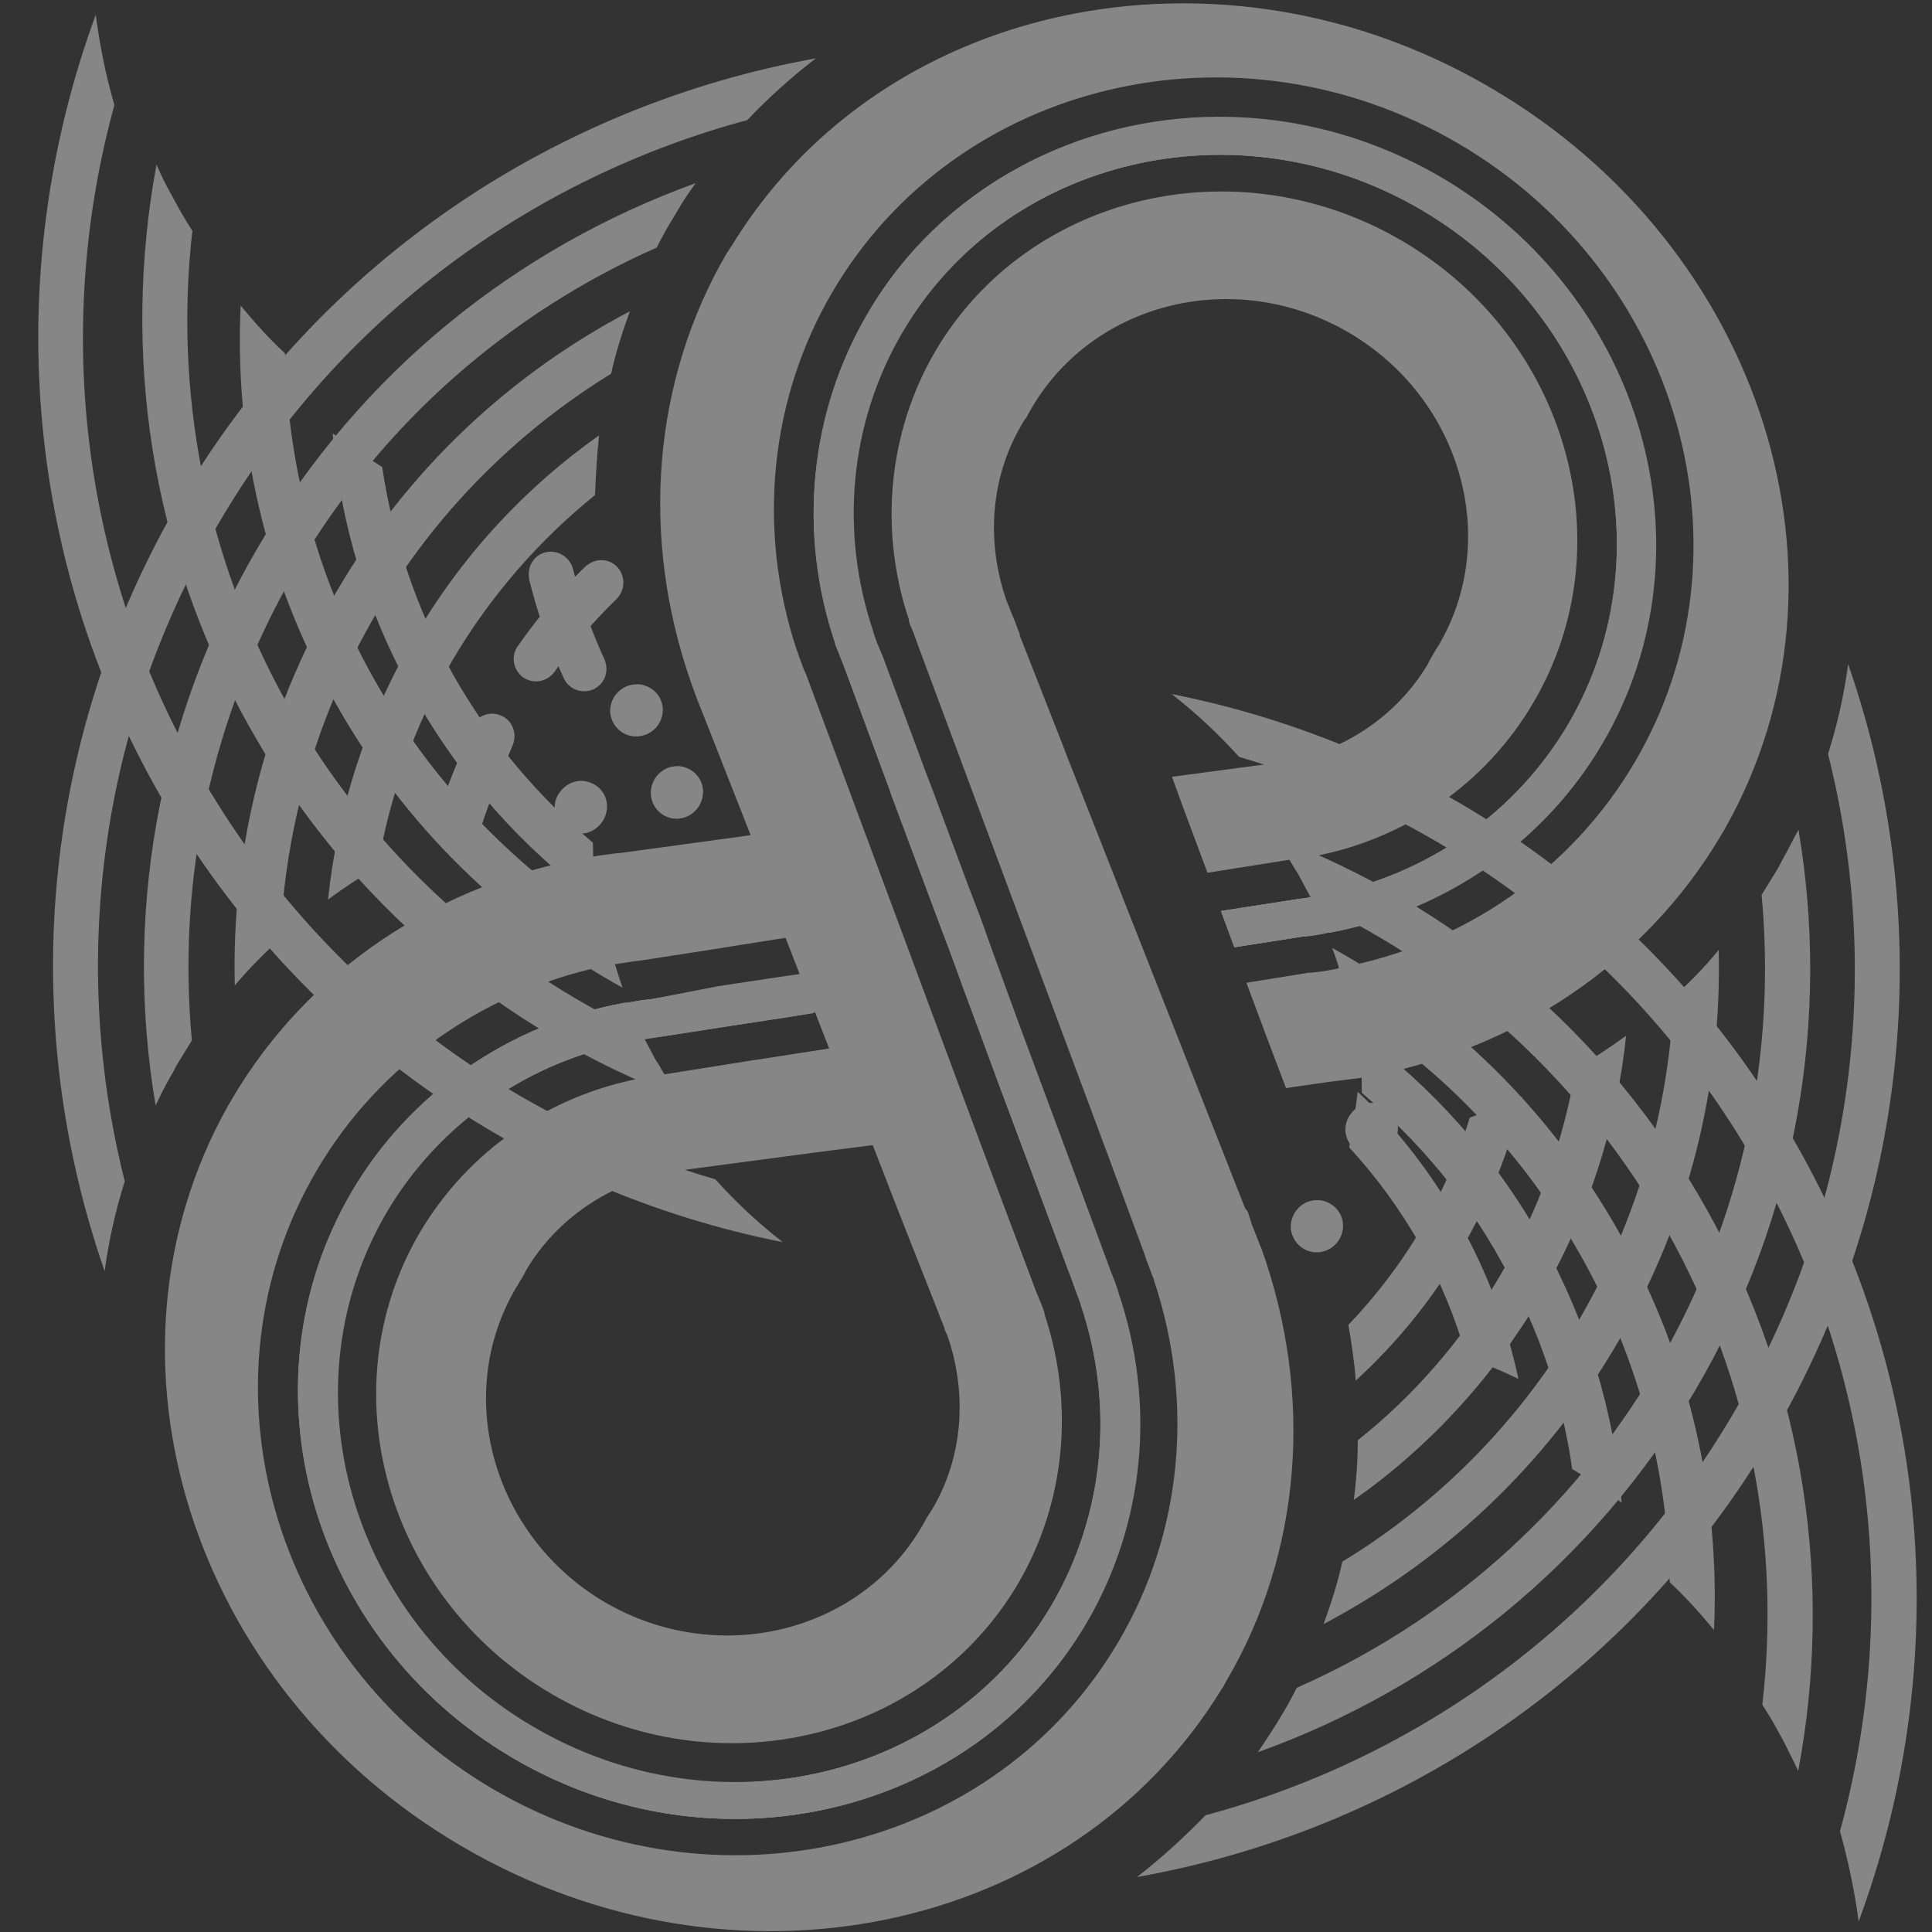 <?xml version="1.0" encoding="utf-8"?>
<!-- Generator: Adobe Illustrator 23.1.0, SVG Export Plug-In . SVG Version: 6.00 Build 0)  -->
<svg version="1.1" id="Layer_1" xmlns="http://www.w3.org/2000/svg" xmlns:xlink="http://www.w3.org/1999/xlink" x="0px" y="0px"
	 viewBox="0 0 288 288" style="enable-background:new 0 0 288 288;" xml:space="preserve">
<rect x="0" y="0" width="288" height="288" fill="#333333" stroke="none"/>
<style type="text/css">
	.st0{opacity:0.41;}
	.st1{display:none;}
	.st2{display:inline;fill:#FFFFFF;}
	.st3{display:none;fill:#FFFFFF;}
	.st4{display:inline;}
	.st5{display:inline;clip-path:url(#SVGID_2_);fill:#FFFFFF;}
	.st6{fill:#FFFFFF;}
	.st7{clip-path:url(#SVGID_4_);fill:#FFFFFF;}
	.st8{clip-path:url(#SVGID_6_);fill:#FFFFFF;}
	.st9{clip-path:url(#SVGID_8_);fill:#FFFFFF;}
	.st10{clip-path:url(#SVGID_10_);fill:#FFFFFF;}
	.st11{clip-path:url(#SVGID_12_);fill:#FFFFFF;}
	.st12{clip-path:url(#SVGID_14_);fill:#FFFFFF;}
	.st13{clip-path:url(#SVGID_16_);fill:#FFFFFF;}
	.st14{clip-path:url(#SVGID_18_);fill:#FFFFFF;}
	.st15{clip-path:url(#SVGID_20_);fill:#FFFFFF;}
	.st16{clip-path:url(#SVGID_22_);fill:#FFFFFF;}
	.st17{clip-path:url(#SVGID_24_);fill:#FFFFFF;}
	.st18{clip-path:url(#SVGID_26_);fill:#FFFFFF;}
	.st19{clip-path:url(#SVGID_28_);fill:#FFFFFF;}
	.st20{clip-path:url(#SVGID_30_);fill:#FFFFFF;}
	.st21{clip-path:url(#SVGID_32_);fill:#FFFFFF;}
	.st22{clip-path:url(#SVGID_34_);fill:#FFFFFF;}
</style>
<g class="st0">
	<g class="st1">
		
			<rect x="-50.3" y="-40.2" transform="matrix(0.506 -0.863 0.863 0.506 -57.225 199.655)" class="st2" width="391.7" height="379.9"/>
	</g>
	<g class="st1">
		
			<rect x="-46.1" y="-35" transform="matrix(0.506 -0.863 0.863 0.506 -57.114 199.597)" class="st2" width="383.4" height="369.3"/>
	</g>
	<path class="st3" d="M115.8,38.7c-10.7,18.2-12.9,40.3-6.1,60.8l0.1,0.3l0.1,0.2c0.3,0.8,0.5,1.6,0.8,2.3c0.2,0.7,0.5,1.3,0.7,1.9
		l4.9,13.1l2.6,6.9l2.1,5.7l12.8,34.5l5.7,15.4l0.8,2.1l5,13.5l0.2,0.7l0.2,0.4c0.2,0.6,0.5,1.2,0.7,1.9l0.1,0.2l0.1,0.2
		c3.6,10.9,2.5,22.7-3.2,32.4c-11.2,19.1-36.5,25.1-56.5,13.4c-20-11.7-27.1-36.7-15.9-55.8c5.7-9.7,15.5-16.5,26.8-18.6l0.2,0
		c0.8-0.1,1.4-0.2,1.9-0.3l0.4,0l12.8-2l7.8-1.2l6.1-1l-3.5-9.1l-2.1-5.4l-2.1-5.4l-2.1-5.4l-3.5-9.1l-0.3,0l-19.5,3
		c-1.2,0.1-2.5,0.3-3.9,0.6l-0.4,0.1c-21.4,4-39.9,16.8-50.6,35.1c-21,35.9-7.6,83.1,30,105.1c37.6,22,85.3,10.7,106.4-25.2
		c10.7-18.3,12.9-40.7,5.9-61.4l0-0.1c-0.4-1.1-0.8-2.3-1.3-3.5l-0.3-1.1l-0.2-0.3l-25.8-69.5l-1-2.6l-6.2-16.8l0-0.1l-0.5-1.4
		l-0.7-1.8c-0.1-0.2-0.1-0.4-0.2-0.6l0-0.1l-0.2-0.6c-3.7-10.9-2.5-22.8,3.2-32.5c11.2-19.1,36.5-25.1,56.5-13.4
		c20,11.7,27.1,36.7,15.9,55.8c-5.7,9.7-15.5,16.5-26.8,18.6l-0.6,0.1l-0.1,0c-0.6,0.1-1.1,0.2-1.6,0.2l-0.2,0l-14.4,2.2l3.4,9.1
		l2,5.5l2,5.4l2,5.5l3.4,9.1l7.7-1.2c1.5-0.2,3-0.4,4.5-0.7l0.4-0.1c21.2-4.1,39.5-16.9,50.2-35.1c21.1-35.9,7.6-83.1-30-105.1
		C209.2,5.9,195,2.3,181,2.3C154.8,2.3,129.6,15.2,115.8,38.7L115.8,38.7z"/>
	<g class="st1">
		<defs>
			<path id="SVGID_1_" d="M129.3,46.6c-8.6,14.7-10.3,32.6-4.8,49.1l0,0.1c0.2,0.6,0.4,1.2,0.7,1.8c0.2,0.5,0.4,1,0.6,1.6l6.8,18.4
				l0.3,0.9l7.1,19l1.7,4.5l2,5.5l2.6,7l2.5,6.8l5.2,13.9l5.1,13.7l0.8,2.1l0.1,0.4c0.4,0.9,0.7,1.8,1.1,3l0,0.1
				c5.1,15,3.5,31.3-4.3,44.7c-15.3,26.2-50.1,34.4-77.5,18.3c-27.4-16-37.2-50.4-21.9-76.6c7.8-13.3,21.3-22.7,36.8-25.6l0.2,0
				c1.1-0.2,2.1-0.4,3.1-0.5l11.6-1.8l8.5-1.3l3.7-0.6l-2.1-5.4l-2.8,0.4l-9.3,1.4L96.8,149l-0.1,0c-1,0.1-2.2,0.3-3.3,0.5l-0.2,0
				c-17.2,3.2-32,13.5-40.6,28.2c-16.9,28.8-6.1,66.7,24.1,84.4c30.2,17.7,68.5,8.6,85.4-20.2c8.6-14.7,10.4-32.6,4.7-49.3l0-0.1
				c-0.4-1.2-0.8-2.2-1.2-3.2l-0.4-1.2l-5.4-14.6l-4.8-12.9l-2.9-7.8l-2.3-6.3l-2-5.5l-1.6-4.2l-1.8-4.7l-5.4-14.5l-0.7-1.8
				l-6.8-18.3l0,0l-0.1-0.2c-0.2-0.5-0.4-1-0.6-1.4c-0.2-0.6-0.4-1.1-0.6-1.7l0-0.1c-5-15-3.5-31.3,4.3-44.6
				c15.3-26.2,50.1-34.4,77.5-18.3c27.4,16,37.2,50.4,21.9,76.6c-7.8,13.3-21.2,22.6-36.8,25.6l-0.2,0c-1.1,0.2-2.2,0.4-3.2,0.5
				l-12.2,1.9l2.2,5.4l10.7-1.7l0.3,0c1.2-0.1,2.3-0.3,3.6-0.6l0.2,0c17.1-3.2,31.9-13.5,40.5-28.2c16.9-28.8,6.1-66.7-24.1-84.4
				c-10.4-6.1-21.9-9-33-9C160.5,17.4,140.3,27.8,129.3,46.6"/>
		</defs>
		<use xlink:href="#SVGID_1_"  style="display:inline;overflow:visible;fill:#FFFFFF;"/>
		<clipPath id="SVGID_2_" class="st4">
			<use xlink:href="#SVGID_1_"  style="overflow:visible;"/>
		</clipPath>
		
			<rect x="-24.2" y="-14.4" transform="matrix(0.506 -0.863 0.863 0.506 -55.251 198.524)" class="st5" width="339.6" height="323.7"/>
	</g>
	<path class="st6" d="M222.4,13.2c-14.6-8.6-30.5-12.7-46-12.7c-27.3,0-53,12.7-67.3,36.1c-0.3,0.4-0.5,0.8-0.8,1.2
		C97.3,56.7,95.4,80,103,101.7l0.2,0.6c0.3,0.8,0.6,1.6,0.9,2.4c0.3,0.7,0.5,1.3,0.8,2l7,17.8l-19,2.6c-1.2,0.1-2.5,0.3-4,0.5
		l-0.5,0.1c-23,3.8-42.6,17-53.8,36.1c-0.2,0.4-0.5,0.8-0.7,1.2c-20.9,37.4-5.5,86.6,34.9,110.2c40.4,23.7,90.9,13.2,113.3-23.4
		c0.3-0.4,0.5-0.8,0.7-1.2C194,231.6,195.9,208,188,186l-0.1-0.2c-0.4-1-0.8-2.1-1.3-3.3l-0.6-1.9l-0.4-0.5l-6.3-16l-18.2-46.2
		l-1.9-4.8l-1-2.6L152,94.7l0-0.2l-0.8-2.1l-0.7-1.7l-0.1-0.3l-0.3-0.7c-3.2-9-2.4-18.6,2.2-26.4c0.2-0.4,0.5-0.8,0.8-1.2
		c0.2-0.5,0.5-0.9,0.7-1.3c9.4-16,30.6-21,47.3-11.2c16.7,9.8,22.7,30.8,13.3,46.7c-0.3,0.4-0.5,0.8-0.8,1.3
		c-0.2,0.4-0.5,0.8-0.7,1.3c-4.6,7.8-12.6,13.2-22,14.8l-0.6,0.1c-0.4,0.1-0.8,0.1-1.1,0.1l-0.3,0l-14.2,1.9l1.9,5.2l3.4,9.1l12.6-2
		l0.1,0c0.9-0.1,1.8-0.3,2.7-0.4l0.1,0l0.1,0c14-2.6,26-11,33-23c13.8-23.5,5-54.4-19.6-68.8c-24.6-14.4-55.8-7-69.6,16.5
		c-7,12-8.4,26.6-3.9,40l0,0.1l0,0.1c0.1,0.4,0.3,0.9,0.5,1.3c0.2,0.4,0.3,0.9,0.5,1.3l0.2,0.6v0l6.7,18l1,2.7l16.1,43.2l4.4,11.8
		l5.8,15.7c0,0,0,0,0,0.1c0.4,1,0.8,2.2,1.3,3.4l0,0.1c6.1,18.2,4.2,37.8-5.2,53.8c-18.4,31.5-60.3,41.4-93.3,22.1
		c-33-19.3-44.8-60.7-26.3-92.2c9.4-16.1,25.6-27.3,44.4-30.8l0.3,0c1.3-0.2,2.5-0.4,3.5-0.5l9.7-1.5l12-1.9l2.1,5.4l-2.8,0.4
		l-9.3,1.4L96.8,149l-0.1,0c-1,0.1-2.1,0.3-3.3,0.5l-0.3,0c-17.2,3.2-32,13.5-40.6,28.2c-16.9,28.8-6.1,66.7,24.1,84.4
		c30.2,17.7,68.5,8.6,85.4-20.2c8.6-14.7,10.4-32.6,4.7-49.3l0-0.1c-0.4-1.2-0.8-2.2-1.2-3.2l-0.4-1.1l-5.4-14.6l-4.8-12.9l-2.9-7.8
		l-2.3-6.3l-2-5.5l-1.5-4.2l-1.8-4.7l-5.4-14.5l-0.7-1.8l-6.8-18.3l0,0l-0.1-0.2c-0.2-0.5-0.4-1-0.6-1.4c-0.2-0.6-0.4-1.1-0.6-1.7
		l0-0.1c-5.1-15-3.5-31.3,4.3-44.6c15.3-26.2,50.1-34.4,77.5-18.3c27.4,16,37.2,50.4,21.9,76.6c-7.8,13.3-21.2,22.6-36.8,25.6
		l-0.2,0c-1.1,0.2-2.2,0.4-3.2,0.5l-11.6,1.8l2,5.4l10.2-1.6l0.3,0c1.2-0.1,2.3-0.3,3.6-0.6l0.2,0c17.1-3.2,31.9-13.5,40.5-28.2
		c16.9-28.8,6.1-66.7-24.1-84.4c-10.5-6.1-21.9-9-33-9c-21.1,0-41.3,10.4-52.3,29.3c-8.6,14.7-10.3,32.6-4.8,49.1l0,0.1
		c0.2,0.6,0.4,1.2,0.7,1.8c0.2,0.5,0.4,1,0.6,1.5l6.8,18.4l0.3,0.9l7.1,19l1.7,4.5l2,5.5l2.6,7l2.5,6.8l5.2,13.9l5.1,13.7l0.8,2.1
		l0.1,0.3c0.4,0.9,0.7,1.8,1.1,3l0,0.1c5.1,15.1,3.5,31.3-4.3,44.7c-15.3,26.2-50.1,34.4-77.5,18.3c-27.4-16-37.2-50.4-21.9-76.6
		c7.8-13.3,21.3-22.7,36.8-25.6l0.2-0.1c1.1-0.2,2.1-0.4,3.1-0.5l11.6-1.8l8.5-1.3l3.7-0.6l2.1,5.4l-12.3,1.9l-12.6,2l-0.1,0
		c-0.7,0.1-1.6,0.2-2.6,0.4l-0.3,0.1c-14,2.6-26,11-33.1,23c-13.8,23.5-5,54.4,19.6,68.8c24.6,14.4,55.8,7,69.6-16.5
		c7-12,8.4-26.6,3.9-40.1l0-0.2c-0.3-1-0.7-1.8-1-2.6l-0.1-0.2l-0.2-0.5l-1.2-3.2l-4.7-12.5l-2.1-5.6l-3.5-9.4l-15.8-42.5l-6.8-18.3
		c-0.2-0.6-0.5-1.1-0.7-1.7c-0.2-0.6-0.5-1.3-0.7-2l-0.1-0.2c-6-18-4.1-37.5,5.3-53.5c18.5-31.5,60.3-41.4,93.3-22.1
		c33,19.3,44.8,60.7,26.3,92.2c-9.4,16-25.4,27.2-44.1,30.7l-0.3,0.1c-1.4,0.3-2.7,0.5-3.9,0.6l-0.3,0l-9.3,1.5h0l3.4,9.1l2.5,6.6
		l6.2-0.9c1.6-0.2,3.2-0.4,4.8-0.6l0.5-0.1c22.7-3.9,42.1-17.1,53.3-36c0.2-0.4,0.5-0.8,0.7-1.2C278.3,86,262.8,36.9,222.4,13.2z
		 M130.1,170.7l3.8,9.8l6,15.2l0.3,0.8l0.2,0.5c0.2,0.5,0.4,0.9,0.5,1.4l0.2,0.4l0.1,0.2c3.1,8.9,2.3,18.4-2.3,26.1
		c-0.3,0.4-0.5,0.8-0.8,1.2c-0.2,0.5-0.5,0.9-0.7,1.3c-6.1,10.4-17.3,16.2-29,16.2c-6.2,0-12.5-1.6-18.3-5
		C73.5,229,67.5,208,76.9,192c0.3-0.4,0.5-0.9,0.8-1.3c0.2-0.4,0.5-0.8,0.7-1.3c4.6-7.8,12.6-13.2,22-14.8l0.3,0
		c0.7-0.1,1.1-0.2,1.3-0.2l0.7-0.1l12.8-1.7l6.8-0.9L130.1,170.7z"/>
	<path class="st6" d="M238.8,110.8c-8.6,14.7-23.3,24.9-40.5,28.2l-0.2,0c-1.3,0.2-2.4,0.4-3.6,0.6l-0.3,0l-10.2,1.6l-2-5.4
		l11.6-1.8c1-0.1,2.1-0.3,3.2-0.5l0.2,0c15.6-2.9,29-12.3,36.8-25.6c15.3-26.2,5.5-60.5-21.9-76.6c-27.4-16.1-62.2-7.8-77.5,18.3
		c-7.8,13.3-9.4,29.6-4.3,44.6l0,0.1c0.2,0.5,0.4,1.1,0.6,1.7c0.2,0.5,0.4,1,0.6,1.4l0.1,0.2l0,0l6.8,18.3l0.7,1.8l5.4,14.5l1.8,4.7
		l1.5,4.2l2,5.5l2.3,6.3l2.9,7.8l4.8,12.9l5.4,14.6l0.4,1.1c0.4,1,0.8,2,1.2,3.2l0,0.1c5.6,16.6,3.9,34.6-4.7,49.3
		c-16.9,28.8-55.2,37.9-85.4,20.2c-30.2-17.7-41-55.5-24.1-84.4c8.6-14.7,23.4-25,40.6-28.2l0.3,0c1.2-0.2,2.3-0.4,3.3-0.5l0.1,0
		l10.4-1.6l9.3-1.4l2.8-0.4l2.1,5.4l-3.7,0.6l-8.5,1.3l-11.6,1.8c-0.9,0.1-1.9,0.3-3.1,0.5l-0.2,0.1c-15.6,2.9-29,12.2-36.8,25.6
		c-15.3,26.2-5.5,60.5,21.9,76.6c27.4,16.1,62.2,7.8,77.5-18.3c7.8-13.4,9.4-29.6,4.3-44.7l0-0.1c-0.4-1.1-0.8-2.1-1.1-3l-0.1-0.3
		l-0.8-2.1l-5.1-13.7l-5.2-13.9l-2.5-6.8l-2.6-7l-2-5.5l-1.7-4.5l-7.1-19l-0.3-0.9l-6.8-18.4c-0.2-0.5-0.4-1-0.6-1.5
		c-0.2-0.6-0.5-1.2-0.7-1.8l0-0.1c-5.6-16.5-3.8-34.4,4.8-49.1c11-18.9,31.2-29.2,52.3-29.2c11.2,0,22.6,2.9,33,9
		C244.8,44.1,255.7,81.9,238.8,110.8z"/>
	<path class="st6" d="M238.8,110.8c-8.6,14.7-23.3,24.9-40.5,28.2l-0.2,0c-1.3,0.2-2.4,0.4-3.6,0.6l-0.3,0l-10.2,1.6l-2-5.4
		l11.6-1.8c1-0.1,2.1-0.3,3.2-0.5l0.2,0c15.6-2.9,29-12.3,36.8-25.6c15.3-26.2,5.5-60.5-21.9-76.6c-27.4-16.1-62.2-7.8-77.5,18.3
		c-7.8,13.3-9.4,29.6-4.3,44.6l0,0.1c0.2,0.5,0.4,1.1,0.6,1.7c0.2,0.5,0.4,1,0.6,1.4l0.1,0.2l0,0l6.8,18.3l0.7,1.8l5.4,14.5l1.8,4.7
		l1.5,4.2l2,5.5l2.3,6.3l2.9,7.8l4.8,12.9l5.4,14.6l0.4,1.1c0.4,1,0.8,2,1.2,3.2l0,0.1c5.6,16.6,3.9,34.6-4.7,49.3
		c-16.9,28.8-55.2,37.9-85.4,20.2c-30.2-17.7-41-55.5-24.1-84.4c8.6-14.7,23.4-25,40.6-28.2l0.3,0c1.2-0.2,2.3-0.4,3.3-0.5l0.1,0
		l10.4-1.6l9.3-1.4l2.8-0.4l2.1,5.4l-3.7,0.6l-8.5,1.3l-11.6,1.8c-0.9,0.1-1.9,0.3-3.1,0.5l-0.2,0.1c-15.6,2.9-29,12.2-36.8,25.6
		c-15.3,26.2-5.5,60.5,21.9,76.6c27.4,16.1,62.2,7.8,77.5-18.3c7.8-13.4,9.4-29.6,4.3-44.7l0-0.1c-0.4-1.1-0.8-2.1-1.1-3l-0.1-0.3
		l-0.8-2.1l-5.1-13.7l-5.2-13.9l-2.5-6.8l-2.6-7l-2-5.5l-1.7-4.5l-7.1-19l-0.3-0.9l-6.8-18.4c-0.2-0.5-0.4-1-0.6-1.5
		c-0.2-0.6-0.5-1.2-0.7-1.8l0-0.1c-5.6-16.5-3.8-34.4,4.8-49.1c11-18.9,31.2-29.2,52.3-29.2c11.2,0,22.6,2.9,33,9
		C244.8,44.1,255.7,81.9,238.8,110.8z"/>
	<g class="st1">
		<polygon class="st2" points="130.1,170.7 122.1,171.8 120.9,166.4 118.9,157.1 115.3,140.3 113.3,131 111.9,124.5 		"/>
	</g>
	<g>
		<defs>
			<path id="SVGID_3_" d="M70.4,108.4c-1.6,3.7-4.3,10.1-5.4,14c-0.5,1.5,0.1,3.1,1.5,3.9c1.6,0.9,3.7,0.4,4.6-1.2l0.2-0.4l0.1-0.4
				c1-3.6,3.5-9.6,5-13.2c0.7-1.7,0-3.7-1.7-4.4c-0.4-0.2-0.9-0.3-1.3-0.3C72.1,106.4,70.9,107.1,70.4,108.4"/>
		</defs>
		<use xlink:href="#SVGID_3_"  style="overflow:visible;fill:#FFFFFF;"/>
		<clipPath id="SVGID_4_">
			<use xlink:href="#SVGID_3_"  style="overflow:visible;"/>
		</clipPath>
		<rect x="64.5" y="106.4" class="st7" width="12.7" height="20.8"/>
	</g>
	<g>
		<defs>
			<path id="SVGID_5_" d="M87.2,84.5c-3.7,3.6-7,7.5-10,11.8c-1.1,1.5-0.7,3.6,0.8,4.7c0.1,0.1,0.2,0.1,0.2,0.1
				c1.5,0.9,3.4,0.5,4.5-1c2.7-3.9,5.8-7.5,9.2-10.8c1.3-1.3,1.4-3.4,0.1-4.8c-0.7-0.7-1.5-1-2.4-1C88.7,83.5,87.9,83.9,87.2,84.5"
				/>
		</defs>
		<use xlink:href="#SVGID_5_"  style="overflow:visible;fill:#FFFFFF;"/>
		<clipPath id="SVGID_6_">
			<use xlink:href="#SVGID_5_"  style="overflow:visible;"/>
		</clipPath>
		
			<rect x="72.5" y="80.7" transform="matrix(0.506 -0.863 0.863 0.506 -38.142 118.965)" class="st8" width="24.5" height="24.1"/>
	</g>
	<g>
		<defs>
			<path id="SVGID_7_" d="M61.7,95.1c-7.2,12.3-11.4,25.6-12.8,39c2.4-1.8,4.9-3.4,7.4-4.9c1.8-10.5,5.4-20.9,11.1-30.7
				c5.7-9.7,13-18,21.3-24.7c0.1-3,0.3-5.9,0.6-8.9C78.4,72.6,68.9,82.7,61.7,95.1"/>
		</defs>
		<use xlink:href="#SVGID_7_"  style="overflow:visible;fill:#FFFFFF;"/>
		<clipPath id="SVGID_8_">
			<use xlink:href="#SVGID_7_"  style="overflow:visible;"/>
		</clipPath>
		
			<rect x="29.1" y="64.5" transform="matrix(0.506 -0.863 0.863 0.506 -51.6 108.83)" class="st9" width="80.2" height="69.9"/>
	</g>
	<g>
		<defs>
			<path id="SVGID_9_" d="M50.1,88.3c-10.8,18.4-15.6,38.7-15.1,58.6c2.1-2.5,4.4-4.8,6.8-7c0.7-16.5,5.3-33.1,14.2-48.3
				C64.8,76.5,77,64.4,91.1,55.7c0.7-3.2,1.7-6.3,2.8-9.3C76.2,55.7,60.9,69.8,50.1,88.3"/>
		</defs>
		<use xlink:href="#SVGID_9_"  style="overflow:visible;fill:#FFFFFF;"/>
		<clipPath id="SVGID_10_">
			<use xlink:href="#SVGID_9_"  style="overflow:visible;"/>
		</clipPath>
		
			<rect x="5.8" y="45.6" transform="matrix(0.506 -0.863 0.863 0.506 -51.68 103.11)" class="st10" width="116.8" height="102.1"/>
	</g>
	<g>
		<defs>
			<path id="SVGID_11_" d="M38.5,81.5c-15.3,26.1-20,55.6-15.3,83.3c0.7-1.5,1.4-2.9,2.2-4.3c0.3-0.5,0.6-1,0.8-1.5
				c0.8-1.3,1.6-2.6,2.4-3.9c-2.2-23.7,2.7-48.2,15.6-70.3c12.9-22,32-38.3,53.7-47.9c0.7-1.4,1.4-2.7,2.2-4c0.3-0.5,0.6-1,0.9-1.5
				c0.8-1.4,1.7-2.7,2.7-4.1C77.2,36.9,53.8,55.3,38.5,81.5"/>
		</defs>
		<use xlink:href="#SVGID_11_"  style="overflow:visible;fill:#FFFFFF;"/>
		<clipPath id="SVGID_12_">
			<use xlink:href="#SVGID_11_"  style="overflow:visible;"/>
		</clipPath>
		
			<rect x="-19.7" y="24.6" transform="matrix(0.506 -0.863 0.863 0.506 -52.705 100.215)" class="st11" width="161.6" height="143"/>
	</g>
	<g>
		<defs>
			<path id="SVGID_13_" d="M26.8,74.6c-21.2,36.2-24,78.1-11.2,114.9c0.6-4.5,1.6-9,3-13.4c-8.1-32.1-4.1-67.3,14-98.1
				c18-30.8,46.8-51.5,78.8-60.1c3.1-3.3,6.6-6.4,10.2-9.2C83.3,15.6,48,38.5,26.8,74.6"/>
		</defs>
		<use xlink:href="#SVGID_13_"  style="overflow:visible;fill:#FFFFFF;"/>
		<clipPath id="SVGID_14_">
			<use xlink:href="#SVGID_13_"  style="overflow:visible;"/>
		</clipPath>
		
			<rect x="-45.8" y="2.2" transform="matrix(0.506 -0.863 0.863 0.506 -54.763 102.736)" class="st12" width="216" height="193.9"/>
	</g>
	<g>
		<defs>
			<path id="SVGID_15_" d="M91.9,103.5c-1.3,1.7-1,4.1,0.7,5.4c1.7,1.3,4.1,1,5.4-0.7c1.3-1.7,1-4.1-0.7-5.4
				c-0.7-0.5-1.5-0.8-2.3-0.8C93.8,102,92.6,102.5,91.9,103.5"/>
		</defs>
		<use xlink:href="#SVGID_15_"  style="overflow:visible;fill:#FFFFFF;"/>
		<clipPath id="SVGID_16_">
			<use xlink:href="#SVGID_15_"  style="overflow:visible;"/>
		</clipPath>
		
			<rect x="89.2" y="100.2" transform="matrix(0.506 -0.863 0.863 0.506 -44.573 134.306)" class="st13" width="11.5" height="11.6"/>
	</g>
	<g>
		<defs>
			<path id="SVGID_17_" d="M97.9,115.7c-1.3,1.7-1,4.1,0.7,5.4c1.7,1.3,4.1,1,5.4-0.7c1.3-1.7,1-4.1-0.7-5.4
				c-0.7-0.5-1.5-0.8-2.3-0.8C99.8,114.2,98.7,114.7,97.9,115.7"/>
		</defs>
		<use xlink:href="#SVGID_17_"  style="overflow:visible;fill:#FFFFFF;"/>
		<clipPath id="SVGID_18_">
			<use xlink:href="#SVGID_17_"  style="overflow:visible;"/>
		</clipPath>
		
			<rect x="95.2" y="112.4" transform="matrix(0.506 -0.863 0.863 0.506 -52.097 145.575)" class="st14" width="11.5" height="11.6"/>
	</g>
	<g>
		<defs>
			<path id="SVGID_19_" d="M83.1,118.8c-0.8,2,0.1,4.2,2.1,5c2,0.8,4.2-0.1,5-2.1c0.8-2-0.1-4.2-2.1-5c-0.5-0.2-1-0.3-1.5-0.3
				C85.2,116.4,83.7,117.3,83.1,118.8"/>
		</defs>
		<use xlink:href="#SVGID_19_"  style="overflow:visible;fill:#FFFFFF;"/>
		<clipPath id="SVGID_20_">
			<use xlink:href="#SVGID_19_"  style="overflow:visible;"/>
		</clipPath>
		
			<rect x="80.9" y="114.6" transform="matrix(0.506 -0.863 0.863 0.506 -61.099 134.352)" class="st15" width="11.5" height="11.7"/>
	</g>
	<g>
		<defs>
			<path id="SVGID_21_" d="M219.1,166.6c-1.7,5.6-4.1,11.2-7.2,16.5c-3.1,5.3-6.8,10.1-10.9,14.4c0.5,2.8,0.9,5.6,1.1,8.3
				c6-5.5,11.3-11.9,15.6-19.3c4.3-7.4,7.4-15.1,9.2-23C224.3,164.6,221.7,165.7,219.1,166.6"/>
		</defs>
		<use xlink:href="#SVGID_21_"  style="overflow:visible;fill:#FFFFFF;"/>
		<clipPath id="SVGID_22_">
			<use xlink:href="#SVGID_21_"  style="overflow:visible;"/>
		</clipPath>
		
			<rect x="189.1" y="162.7" transform="matrix(0.506 -0.863 0.863 0.506 -53.519 275.829)" class="st16" width="49.6" height="43.8"/>
	</g>
	<g>
		<defs>
			<path id="SVGID_23_" d="M234.9,159.3c-1.8,10.5-5.4,21-11.2,30.7c-5.7,9.8-13,18.1-21.3,24.7c0,3-0.2,5.9-0.6,8.9
				c11-7.7,20.5-17.9,27.8-30.2c7.2-12.3,11.4-25.6,12.8-39C239.9,156.2,237.5,157.8,234.9,159.3"/>
		</defs>
		<use xlink:href="#SVGID_23_"  style="overflow:visible;fill:#FFFFFF;"/>
		<clipPath id="SVGID_24_">
			<use xlink:href="#SVGID_23_"  style="overflow:visible;"/>
		</clipPath>
		
			<rect x="181.9" y="154.1" transform="matrix(0.506 -0.863 0.863 0.506 -53.333 285.024)" class="st17" width="80.2" height="70"/>
	</g>
	<g>
		<defs>
			<path id="SVGID_25_" d="M249.5,148.6c-0.7,16.5-5.3,33.1-14.2,48.3c-8.9,15.2-21.1,27.3-35.2,35.9c-0.7,3.2-1.7,6.3-2.8,9.3
				c17.6-9.3,33-23.4,43.8-41.9c10.8-18.4,15.6-38.7,15.1-58.6C254.2,144.1,251.9,146.4,249.5,148.6"/>
		</defs>
		<use xlink:href="#SVGID_25_"  style="overflow:visible;fill:#FFFFFF;"/>
		<clipPath id="SVGID_26_">
			<use xlink:href="#SVGID_25_"  style="overflow:visible;"/>
		</clipPath>
		
			<rect x="168.7" y="140.8" transform="matrix(0.506 -0.863 0.863 0.506 -53.26 290.755)" class="st18" width="116.7" height="102.1"/>
	</g>
	<g>
		<defs>
			<path id="SVGID_27_" d="M265.8,128c-0.3,0.5-0.5,1-0.8,1.5c-0.8,1.3-1.6,2.6-2.4,3.9c2.2,23.7-2.7,48.2-15.6,70.3
				c-12.9,22-31.9,38.3-53.7,47.9c-0.7,1.4-1.4,2.7-2.2,4c-0.3,0.5-0.6,1-0.9,1.5c-0.9,1.4-1.8,2.8-2.7,4.1
				c26.5-9.5,49.9-27.9,65.3-54.1c15.3-26.1,20-55.6,15.3-83.4C267.3,125.1,266.6,126.6,265.8,128"/>
		</defs>
		<use xlink:href="#SVGID_27_"  style="overflow:visible;fill:#FFFFFF;"/>
		<clipPath id="SVGID_28_">
			<use xlink:href="#SVGID_27_"  style="overflow:visible;"/>
		</clipPath>
		
			<rect x="149.3" y="120.9" transform="matrix(0.506 -0.863 0.863 0.506 -52.234 293.636)" class="st19" width="161.7" height="143"/>
	</g>
	<g>
		<defs>
			<path id="SVGID_29_" d="M272.5,112.4c8.1,32.1,4.1,67.3-14,98.1c-18,30.8-46.8,51.5-78.8,60.1c-3.2,3.3-6.6,6.4-10.2,9.2
				c38.4-6.8,73.6-29.7,94.8-65.9c21.2-36.2,24-78.1,11.2-114.9C274.9,103.5,273.9,108,272.5,112.4"/>
		</defs>
		<use xlink:href="#SVGID_29_"  style="overflow:visible;fill:#FFFFFF;"/>
		<clipPath id="SVGID_30_">
			<use xlink:href="#SVGID_29_"  style="overflow:visible;"/>
		</clipPath>
		
			<rect x="120.9" y="92.4" transform="matrix(0.506 -0.863 0.863 0.506 -50.17 291.129)" class="st20" width="216" height="193.9"/>
	</g>
	<g>
		<defs>
			<path id="SVGID_31_" d="M193.3,180.4c-1.3,1.7-1,4.1,0.7,5.4c1.7,1.3,4.1,1,5.4-0.7c1.3-1.7,1-4.1-0.7-5.4
				c-0.7-0.5-1.5-0.8-2.3-0.8C195.2,178.9,194,179.4,193.3,180.4"/>
		</defs>
		<use xlink:href="#SVGID_31_"  style="overflow:visible;fill:#FFFFFF;"/>
		<clipPath id="SVGID_32_">
			<use xlink:href="#SVGID_31_"  style="overflow:visible;"/>
		</clipPath>
		
			<rect x="190.6" y="177.1" transform="matrix(0.506 -0.863 0.863 0.506 -60.791 259.804)" class="st21" width="11.5" height="11.6"/>
	</g>
	<g>
		<defs>
			<path id="SVGID_33_" d="M201,166.8c-0.8,2,0.1,4.2,2.1,5c2,0.8,4.2-0.1,5-2.1c0.8-2-0.1-4.2-2.1-5c-0.5-0.2-1-0.3-1.5-0.3
				C203,164.4,201.6,165.3,201,166.8"/>
		</defs>
		<use xlink:href="#SVGID_33_"  style="overflow:visible;fill:#FFFFFF;"/>
		<clipPath id="SVGID_34_">
			<use xlink:href="#SVGID_33_"  style="overflow:visible;"/>
		</clipPath>
		
			<rect x="198.8" y="162.7" transform="matrix(0.506 -0.863 0.863 0.506 -44.282 259.77)" class="st22" width="11.5" height="11.7"/>
	</g>
</g>
</svg>
